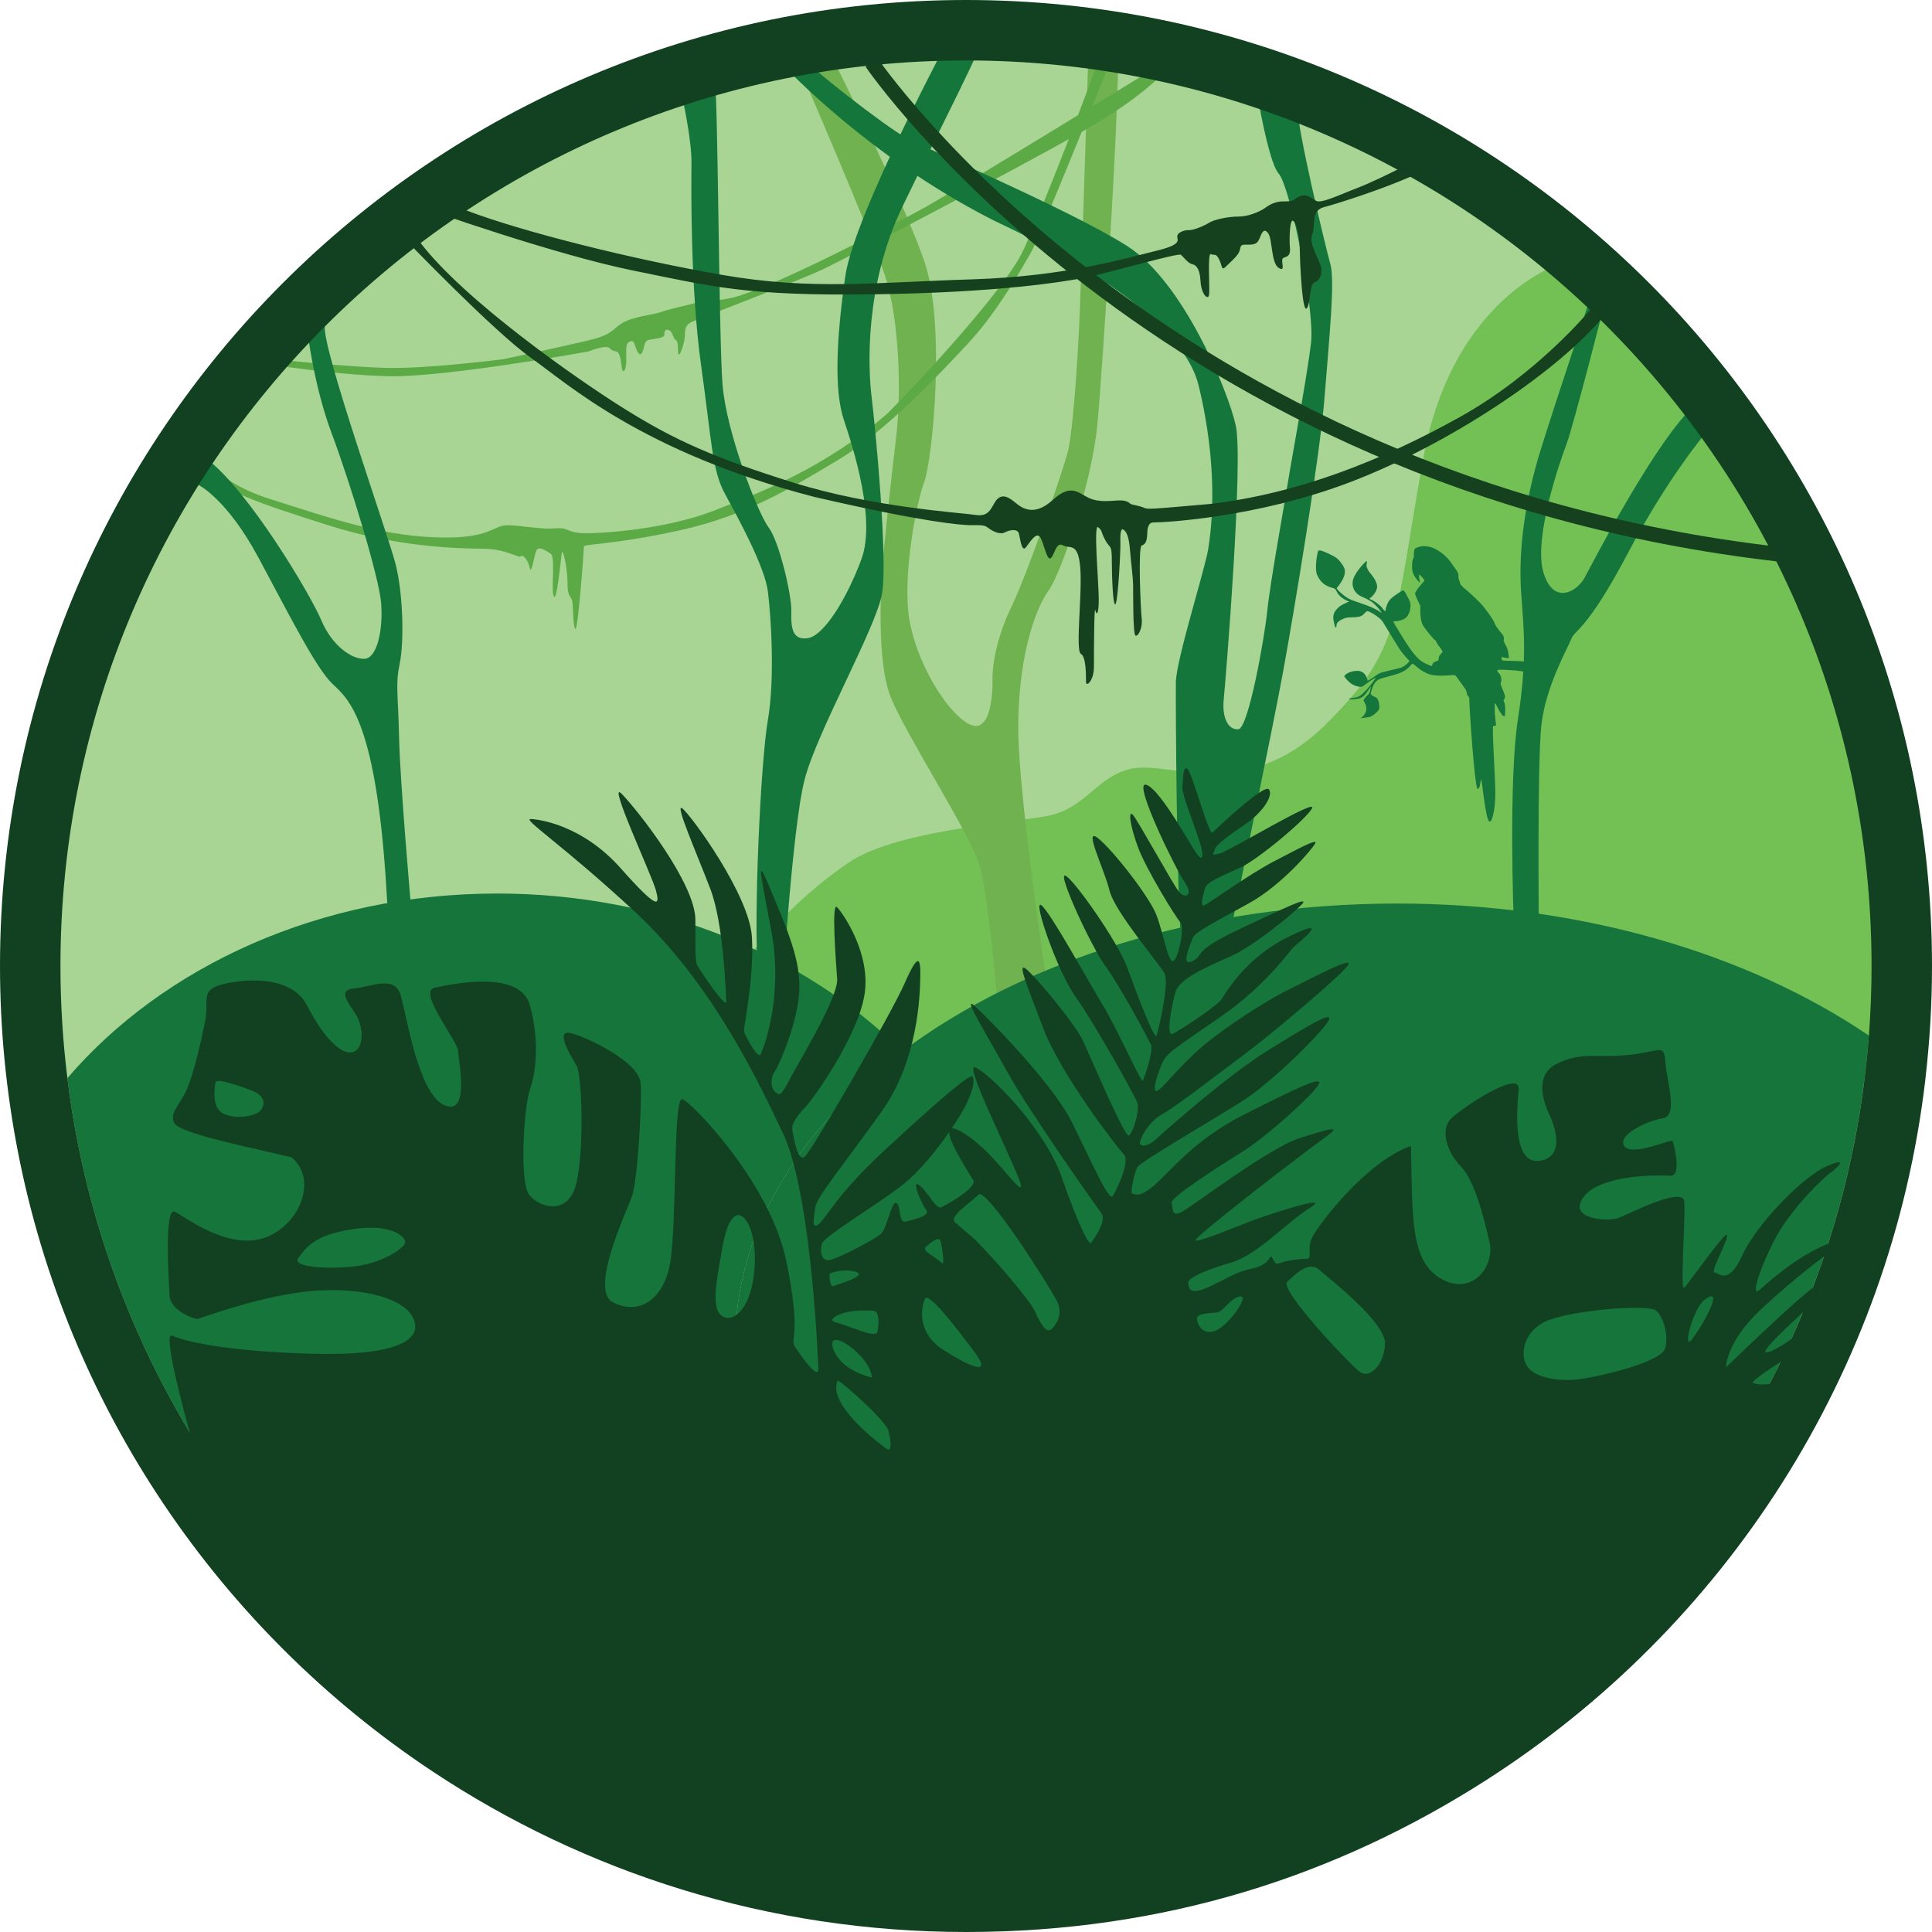 <?xml version="1.0" encoding="UTF-8"?><svg id="Logo" xmlns="http://www.w3.org/2000/svg" viewBox="0 0 568.9 568.9"><defs><style>.cls-1{fill:#15763b;}.cls-1,.cls-2,.cls-3,.cls-4,.cls-5,.cls-6,.cls-7,.cls-8,.cls-9{stroke-width:0px;}.cls-2{fill:#71b250;}.cls-3{fill:#73c055;}.cls-4{fill:#15411f;}.cls-5,.cls-10{fill:none;}.cls-6{fill:#114120;}.cls-7{fill:#a8d494;}.cls-8{fill:#5baa46;}.cls-10{stroke:#15411f;stroke-miterlimit:10;stroke-width:4.33px;}.cls-9{fill:#16753b;}</style></defs><circle class="cls-7" cx="284.59" cy="284.35" r="279.02"/><path class="cls-3" d="m459.8,77.49s-32.03,9.67-40.71,57.56c-8.68,47.89-6.11,56.08-29.05,78.59s-45.56,10.63-56.35,12.61c-10.79,1.98-13.68,12.01-25.83,14.13-12.16,2.13-44.52,4.41-58.04,13.68-13.52,9.27-22.89,19.41-31.61,30.39-8.72,10.98,46.16,29.85,47.47,31.56s258.26-.8,259.17,0,31.61,3.38,31.61,3.38l1.52-75.06-39.2-102.72-58.96-64.12Z"/><path class="cls-2" d="m308.74,292.58s-8.79-56.75-8.89-77.72c-.1-20.97,4.82-35.25,8.89-40.93,4.07-5.67,12.69-32.21,14.31-48.12,1.62-15.9,7.5-109,5.88-111.84-1.62-2.84-8.31-2.33-8.31-2.33,0,0-1.92,61.54-2.63,79.24-.71,17.7-2.15,36.14-3.46,41.71-1.3,5.57-11.86,36.06-16.66,45.99-4.8,9.93-5.71,18.23-5.61,21.27.1,3.04-.2,16.82-6.89,13.37-6.69-3.44-15.6-18.34-17.63-31-2.03-12.66,2.06-34.04,4.42-40.32,2.37-6.28,6.45-46.4,0-65.03-6.45-18.64-27.11-60.27-28.13-61.79s-9.32,3.33-9.32,3.33c0,0,21.17,48.84,25.73,62.31,4.56,13.47,4.96,35.56,3.44,48.02-1.52,12.46-4.09,36.87-4.2,39.84-.11,2.96-1.71,26.02,2.62,36.77s23.06,39.79,26,49,5.67,44.37,5.67,44.37l14.77-6.16Z"/><path class="cls-8" d="m58.75,132.7s3.95,8.97,20.87,14.28,31.55,10.59,48.42,11.24c16.87.66,16.87-3.75,21.78-3.55,4.91.2,9.67,1.27,13.68.91s3.29,1.27,8.41,1.42c5.12.15,24.16-1.11,38.34-6.64,14.18-5.52,33.18-12.87,51.31-28.82,17.27-17.68,34.64-37.78,39.25-46.8,4.61-9.02,22.79-56.47,22.79-57.64s3.75,0,3.75,0c0,0-21.68,53.74-23.7,57.13-2.03,3.39-9.32,16.87-18.28,26.54s-24.67,26.33-38.54,34.64c-13.88,8.31-27.2,16.47-46.75,20.77s-28.21,3.95-28.16,4.76-1.72,24.82-2.48,24.26-.66-6.84-.91-8.21-1.47-1.06-1.42-5.27-1.42-10.91-1.72-8.7-1.47,14.52-2.33,12.55.56-11.67-.91-12.55-3.44-2.29-4.15-1.03-1.47,7.7-2.03,5.17-2.13-4-2.63-3.34-4.05-2.13-10.84-2.23c-6.79-.1-24.82-.25-45.74-6.89-20.92-6.64-31.2-9.98-37.99-17.22-6.79-7.24,0-4.81,0-4.81Z"/><path class="cls-8" d="m148.3,105.76s-21.96,2.81-33.88,2.58c-11.93-.23-33.96-2.58-33.96-2.58l-2.43,1.3s19.98,3.34,36.47,3.72c16.49.38,58.8-7.29,58.8-7.29,0,0,4.96-2.05,6.15-1.01,1.19,1.04.76.61,2.13,1.06s1.34,4.79,1.72,5.52,1.09-.3,1.11-2.79c.03-2.48-.23-4.89.61-5.42s1.42-.86,1.92.76,1.37,3.62,2.13,2.23c.76-1.39.51-3.57,2.08-3.8s4.48-.53,4.46-1.42.2-1.9,1.37-1.42,1.19,2.56,2.08,2.99.33,3.93.81,4.2,1.8-3.75,1.8-5.75.38-3.11,2.13-3.9,31.86-12.23,38.9-15.63c7.04-3.39,53.61-27.76,75.34-39.99s27.2-20.7,27.2-20.7h-2.58s-60.7,37.42-71.57,43.34c-10.86,5.93-43.91,23.1-55.46,25.91-6.15,1.29-9.76,1.18-11.7,1.75s-6.88,1.56-9.19,2.43-8.66,1.33-11.85,3.49c-3.19,2.17-2.74,3.27-10.1,5.01-7.37,1.75-24.46,5.39-24.46,5.39Z"/><path class="cls-1" d="m58.48,142.82s8.32,4.02,17.69,21.49c9.37,17.47,16.92,32.49,21.73,37.06s13.26,10.98,16.13,64.56c4.28,1.71,6.92.13,6.92.13,0,0-3.14-35.7-3.44-48.97-.3-13.27-1.11-15.4.2-21.78s1.01-20.36-1.22-29.17c-2.23-8.81-21.43-62.77-20.85-69.98.59-7.21-5.29,0-5.29,0,0,0,1.82,16.8,7.29,31.38,5.47,14.59,13.98,42.44,14.59,50.04.61,7.6-1.11,16.21-4.86,16.41-3.75.2-9.62-3.85-12.76-11.35-3.14-7.5-21.43-38.26-33.83-47.59-5.27-3.56-6.25,4.86-2.3,7.77Z"/><path class="cls-1" d="m450.7,195.19s-.82-.44-3.74-.53-4.41-.09-4.61-.22-.34-1.04,0-.97,2.07.6,1.98.13-.17-2.04-.71-3.11-.96-1.69-.81-2.24-.18-1.1-.4-1.43-1.93-2.2-2.26-3.21-2.01-3.31-3.19-4.82-3.94-4.03-5.35-5.21-1.65-1.5-1.74-2.09-.46-1.05-.43-1.59.18-.99-.86-2.36-2.18-3.83-5.68-5.75-6.05-.44-6.29-.18-.34,1.73-.28,2.19-.44.68-.5,2.16-.15,2.75,1.29,4.56.96.78.85.18-.26-1.71.05-1.43,1.69,1.53,1.33,1.86-2.62,2.89-2.64,3.64,1.54,3.4,1.52,3.8-.22,4.15.92,5.82,3.06,3.93,3.43,4.11.28.62.83,1.35,1.59,1.95,1.28,2.26-1.01,1.05-1.01,1.49-.11.97-.4,1-1.14.34-1.43.86.21.93-.96.42-2.66-.95-4.6-3.42c-1.94-2.47-3.91-5.83-4.51-6.84s-1.77-2.69-1.35-2.67,3.2-.07,4.17-1.79.92-3.49.23-4.73-1.32-2.87-1.81-2.56-3.21,1.89-3.97,3.01-1.13,2.73-1.06,2.94-.33.17-.75-.5-1.65-1.73-2.64-2.31-1.69-.61-1.08-.98,2.08-1.97,1.99-3.45-1.74-3.51-2.13-3.94-1.03-1.58-1-2.14.33-1.59-.17-1.18-3.5,3.51-3.87,5.76,1.03,3.74,2.03,4.3,3.03,1.17,4.53,2.68,2.4,2.91,1.53,2.16-3.55-1.87-5.81-2.62c-2.26-.76-3.19-1.07-4.25-1.79s-3.01-2.45-2.73-2.72,3.42-3.82,2.03-6.16-2.24-2.8-3.57-3.47-3.62-1.76-3.92-1.26-1.14,5.18-.37,7.01c.77,1.83,1.98,3.04,3.79,3.67s1.25.03,2.23,1.71,3.45,2.57,3.45,2.57c0,0-2.34.85-3.26,1.79s-1.7,1.82-1.33,3.85.8,2.83.91.91c.5-1.08,2.62-1.91,3.64-1.91s2.86-.02,3.69-.47,1.24-1.44,1.81-1.36,3.52,1.7,4.48,3.19,4.32,7.24,5.41,8.7,2.42,2.79,2.42,2.79c0,0-1.16,1.55-2.62,1.98-1.45.42-4.96,1.13-6,1.54s-3.64,2.56-3.74,2.21-.52-2.95-3.21-2.84-3.66,1.49-3.65,1.59,1.25,1.91,2.77,2.59,2.37.65,2.91.22,3.69-2.67,3.54-2.31-1.22,1.86-2.7,3.5c-1.48,1.64-2.36,2.23-3.67,2.33s-2.1.53-.73.48,2.54-.09,3.55-.96,2.34-3.32,2.19-2.71-.32,1.77-.8,2.23-1.49,1.44-1.35,1.83.88,1.3.79,2.57-1.2,2.34-1.63,2.54,1.38-.18,2.34-.27,2.68-1.59,2.99-2.24,0-2.75-.53-3.31-2.22-.67-1.79-1.86.77-2.93,2.33-3.69,5.41-1.28,7.42-2.5,2.08-2.34,2.67-2.06,2.9,3.14,6.71,3.4,5.42-.5,5.9.18,2.71,3.69,2.93,4.09.22,1.45.61,1.83.37,0,.37,1.46c0,1.47,1.57,25.46,2.43,25.8s.86-3.37,1.11-2.61,1.06,9.34,1.99,11.69c.93,2.35,2.21-2.79,2.13-8.24s-1.06-19.49-.6-19.4.86.08.8-.38-.41-3.3-.37-4.32-.22-2.91.55-1.23,2.27,4.1,2.46,2.74.05-3.55-.32-3.99.56-.68.27-1.79-1.49-3.4-1.2-3.65.26-1.5-.07-2.21-1.76-1.64-.28-1.68c1.48-.03,8.21.29,9.15,1.23v-3.24Z"/><path class="cls-1" d="m502.5,127.18s-11.32,13.25-23.25,35.88c-11.93,22.63-15.57,22.4-16.56,25.06-.99,2.66-7.7,14.18-8.86,25.83-1.16,11.65-.71,58.04-.71,58.04l-7.39-.81s-1.57-41.18,1.22-59.26c2.79-18.08,1.77-26.08.96-37.63-.81-11.55.96-26.34,5.67-41.53,4.71-15.19,16.01-48.88,16.01-48.88h4.31s-10.59,41.63-12.62,46.9-9.72,27.65-6.84,37.63c2.89,9.98,9.93,5.82,12.16,1.72,2.23-4.1,21.17-41.03,32.97-51.36,11.8-10.33,2.94,8.41,2.94,8.41Z"/><path class="cls-1" d="m200.78,28.06s2.94,12.85,2.84,20.15c-.1,7.3-.3,37.19,2.84,59.47,3.14,22.29,3.14,30.69,7.09,37.89,3.95,7.19,11.65,21.37,12.56,28.57.91,7.19,2.13,25.53,0,37.89-2.13,12.36-4.25,57.84-2.94,74.15,1.32,16.31,6.89,10.13,6.89,10.13,0,0,3.14-52.57,6.89-66.86,3.75-14.28,21.07-44.67,22.79-54.7,1.72-10.03-1.99-49.03-3.07-57.74-1.08-8.71-2.1-32.92,9.05-56.12,11.14-23.2,25.22-50.24,24.11-51.26s-9.52,0-9.52,0c0,0-28.77,53.39-31.4,71.72-2.63,18.34-3.34,33.61-.41,42.34,2.94,8.74,9.42,29.38,5.17,40.93-4.25,11.55-11.04,22.59-15.8,23.3-4.76.71-4.96-3.39-4.86-8.08s-3.55-20.39-6.69-24.54c-3.14-4.15-12.46-27.96-13.57-42.14s-1.32-87.42-2.33-89.85-9.62,4.76-9.62,4.76Z"/><path class="cls-1" d="m291.95,64.6c4.08,2.09,55.01,24.39,60.98,48.85,5.98,24.46,3.85,42.14,2.84,48.27s-9.42,32.52-9.52,39.2.28,63.24,1.53,75.42c1.25,12.18,14.88-3.55,14.88-3.55,0,0,12.16-58.55,15.19-75.16,3.04-16.61,10.8-63.01,12.19-80.74s3.11-34.24,1.69-39.2-10.03-40.93-9.72-46.6c.3-5.67-12.76-9.12-12.76-9.12,0,0,3.85,25.32,7.29,29.17s10.64,40.16,9.52,49.76c-1.11,9.6-5.88,35.13-6.69,40.39-.81,5.27-5.37,30.29-6.18,38.39s-5.57,34.75-8.51,35.05-4.91-3.24-4.33-8.91c.58-5.67,5.85-70.4,3.52-80.63s-15.4-42.24-32.01-52.78c-16.61-10.54-59.36-28.77-65.03-31.81s-30.19-22-30.59-24.02-5.27,2.95-5.27,2.95c0,0,24.31,26.29,60.98,45.05Z"/><path class="cls-10" d="m256.66,18.42s84.44,123.73,266.75,144.73"/><path class="cls-4" d="m468.23,91.25s-15.32,18.71-38.32,31.53c-23,12.81-47.66,22.59-73.7,25.63-18.08,1.57-18.13,1.62-19.45,1.06s-3.42-.84-3.8-1.06-.89-1.09-3.24-1.06c-2.36.03-5.98.76-9.17-.76s-5.19-4.28-10.59.66-9.04,2.36-10.79.91c-1.75-1.44-3.57-2.81-5.32-1.37s-1.9,5.55-6.38,4.86-30.39-2.2-53.94-9.57c-23.55-7.37-34.95-12.54-49.46-21.58-14.51-9.04-47.2-32.01-60.22-48.94-2.99-3.64-4.82-1.36-4.82-1.36,0,0,26.44,27.5,37.23,35.1,10.79,7.6,32.82,27.88,83.57,41.03,32.21,7.45,43.08,8.28,45.96,8.31s3.98-.18,5.22.81,3.52,2.08,4.89,1.32,3.7-1.11,4.1.25.81,5.85,2.13,4.1,3.06-4.56,4.15-2.94,1.92,6.79,3.04,6.23,1.57-5.01,3.65-3.85,4.46-1.09,5.12,6.51-1.49,24.49.18,25.45,1.47,6.74,1.52,8.31c.05,1.57,2.33-.35,2.33-4.46s.05-18.44.41-16.71,1.06,1.27,1.01-3.55c-.05-4.81-1.57-21.93-.2-20.87s.71,1.2,2.13,3.82,1.92,1.05,1.92,5.91.35,14.08,1.11,12.87,1.47-15.85,1.42-17.73-.1-4.86.91-4.15,1.62,2.33,1.92,6.08.86,7.75.91,10.13c.05,2.38-.1,14.64.71,14.99s2.13-2.38,1.82-4.96-1.11-21.32,0-21.58,1.57-1.42,1.62-3.34.35-3.49,1.92-3.44,30.09-1.11,58.6-12.16c28.52-11.04,59.26-31.6,72.94-47.45,13.68-15.86-3.07-2.96-3.07-2.96Z"/><path class="cls-4" d="m411.48,49.94s-7.39,3.74-11.95,5.47c-4.56,1.72-10.48,4.61-11.95,3.75s-2.84-2.18-4.76-1.42-1.29,1.63-4.76,1.57-5.17,1.82-6.43,2.48-4,1.98-6.99,1.98-7.09.84-8.71,1.87-4.69,2.2-5.88,2.13-3.27.62-3.39,1.73,1.82,2.43-6.18,4.35c-8,1.92-26.19,7.55-54.35,8.41-28.16.86-47.1,3.29-73.54-1.32-26.44-4.61-58.55-12.63-75.19-18.95-16.64-6.32-11.37-.24-11.37-.24,0,0,37.28,13.22,60.48,17.93,23.2,4.71,33.23,7.5,70.45,6.99,37.23-.51,56.12-3.7,62.3-4.86s27.71-7.45,28.47-6.79,2.18,2.53,3.24,2.74,2.33,1.06,2.53,4.96c.2,3.9,2.28,5.94,2.53,4.01s-.51-12.42.51-11.91,1.47-.41,2.43,1.52c.96,1.92.66,3.49,1.92,2.23s3.75-3.29,4.15-4.81.15-1.77,2.33-1.72c2.18.05,2.94-.35,3.55-1.92s1.27-3.15,2.53-1.4.81,8.84,3.14,10.21.1-2.63,1.42-3.04,2.03-.81,1.82-3.04-.1-9.07,1.11-7.7,1.77,5.22,1.82,9.02c.05,3.8.71,17.37,1.92,16.71s.86-7.29,2.33-7.7,2.53-2.38,1.92-4.76-3.65-6.74-2.53-9.32c1.11-2.58-.61-7.04,3.44-8.1,4.05-1.06,16.7-5.11,25.42-8.94s-.2-3.88-.45-3.83-3.34,1.73-3.34,1.73Z"/><path class="cls-5" d="m162.69,521.73c36.5,18.77,77.9,29.37,121.76,29.37,41.14,0,80.1-9.32,114.89-25.96-54.95-2.21-103.74-19.58-137.08-45.92-25.06,23.36-60.13,39.09-99.58,42.51Z"/><path class="cls-5" d="m146.41,263.11c47.91,0,90.75,18.08,119.26,46.5,35.68-26.72,87.68-43.55,145.6-43.55,54.47,0,103.71,14.89,139.06,38.89.51-6.77.78-13.6.78-20.5,0-147.27-119.38-266.65-266.65-266.65S17.8,137.18,17.8,284.45c0,11.19.7,22.21,2.04,33.03,28.19-32.91,74.38-54.37,126.57-54.37Z"/><path class="cls-9" d="m216.5,395.72c0-33.05,18.59-63.21,49.17-86.11-28.52-28.42-71.35-46.5-119.26-46.5-52.19,0-98.38,21.46-126.57,54.37,11.02,89.23,66.12,164.8,142.85,204.25,39.45-3.42,74.51-19.16,99.58-42.51-28.55-22.56-45.76-51.69-45.76-83.49Z"/><path class="cls-9" d="m411.26,266.06c-57.92,0-109.92,16.84-145.6,43.55-30.58,22.9-49.17,53.06-49.17,86.11s17.21,60.93,45.76,83.49c33.33,26.34,82.13,43.71,137.08,45.92,83.92-40.13,143.58-122.85,150.98-220.19-35.35-24-84.59-38.89-139.06-38.89Z"/><path class="cls-6" d="m566.94,317.8c1.28-10.94,1.96-22.07,1.96-33.35C568.9,127.35,441.55,0,284.45,0S0,127.35,0,284.45c0,18.5,1.79,36.59,5.16,54.11,14.66,76.13,59.67,141.46,121.96,182.89,45.06,29.97,99.15,47.45,157.33,47.45s108.92-16.4,153.13-44.69c70.12-44.88,119.24-119.69,129.37-206.4Zm-167.6,207.34c-34.79,16.64-73.75,25.96-114.89,25.96-43.87,0-85.26-10.6-121.76-29.37-76.73-39.45-131.82-115.02-142.85-204.25-1.34-10.82-2.04-21.84-2.04-33.03C17.8,137.18,137.18,17.8,284.45,17.8s266.65,119.38,266.65,266.65c0,6.9-.26,13.74-.78,20.5-7.4,97.33-67.06,180.06-150.98,220.19Z"/><path class="cls-6" d="m538.65,345.57c.94-.53,6.97-5.49-.59-2.23-7.55,3.26-21.03,17.51-25.03,26.32-3.99,8.81-6.7,5.29-8.11,5.05-1.41-.24,3.7-8.87,3.64-10.93-.06-2.06-11.34,14.28-12.63,15.39-1.29,1.12.47-21.09,0-25.44-.47-4.35-15.86,3.47-19.03,4.82-3.17,1.35-15.57.53-10.57-6.11,4.99-6.64,21.91-6.46,25.5-6.23,3.58.23,1-9.46.7-10.22s-11.87,4.7-14.22,1.53c-2.35-3.17,6.7-7.52,11.28-8.22,4.58-.7,1.35-10.4.82-16.33-.53-5.93-1.17-3.35-10.69-2.35-9.52,1-14.04-1.06-21.45,2.7-7.41,3.76-2.75,13.45-1.81,15.45.94,2,4.93,11.98-3.17,13.04-8.11,1.06-6.58-15.33-6.11-21.15.47-5.82-16.8,5.58-19.97,8.81-3.17,3.23-1.17,9.81,2.94,13.98,4.11,4.17,6.81,15.22,8.46,22.32,1.64,7.11-5.11,15.98-14.22,10.81-9.11-5.17-8.46-17.8-8.93-39.13-13.51,4.76-27.55,23.67-29.14,27.02s.41,6.29-1.76,6.23c-2.17-.06-6.05.59-7.87,1.29-1.82.7-1.94-2.64-2.58-1.88s-1.17,2.58-5.76,3.52c-4.58.94-6.52,2.64-12.57,5.4-6.05,2.76-5.7-.18-5.87-1.41-.18-1.23,5.11-3.7,12.69-5.87,7.58-2.17,16.27-11.81,23.15-16.1s-11.28,1.7-15.98,3.41c-4.7,1.7-16.51,6.7-17.74,6.23-1.23-.47,32.72-26.49,38.07-30.31,5.35-3.82,1.88-2.76-7.28.12-9.16,2.88-31.49,19.97-34.78,21.74s-2.58-1.23-3.05-2.7c-.47-1.47,13.86-10.63,20.91-15.04,7.05-4.41,20.03-16.1,22.21-19.5,2.17-3.41-6.52.94-21.5,8.46-14.98,7.52-21.79,16.74-26.67,20.91-4.88,4.17-5.64,2.41-6.46,2.58-.82.18.47-6.52,1.59-8.05,1.12-1.53,20.39-12.81,30.2-18.92,9.81-6.11,25.2-21.85,26.08-24.32.88-2.47-5.35,1.23-17.62,8.81-12.28,7.58-30.72,23.97-33.25,26.32-2.53,2.35-4.64,2.29-4.82,1.29-.18-1,2.35-6.29,6.7-8.69,4.35-2.41,17.39-12.57,24.79-18.09,7.4-5.52,27.38-22.32,29.73-25.61,2.35-3.29-12.28,4.64-17.04,6.93s-13.98,7.81-22.56,14.33c-8.58,6.52-13.63,13.57-16.1,15.39-2.47,1.82-.35-4.82,1.06-7.93,1.41-3.11,3.94-4.41,17.39-13.75,13.45-9.34,19.86-19.09,21.5-20.56,1.64-1.47,11.46-9.28-1.53-2.94-12.98,6.34-18.51,16.51-19.97,18.56-1.47,2.06-12.28,9.16-14.33,10.1s-.29-8.34.82-12.28c1.12-3.94,9.16-7.4,16.33-10.57,7.17-3.17,20.44-14.28,21.27-15.74.82-1.47-4.64,1.12-18.92,7.87-14.28,6.76-9.81,7.28-13.63,9.28-3.82,2-.53-5.05.06-6.81.59-1.76,7.23-4.99,16.8-10.34,9.58-5.35,18.51-15.98,19.27-17.51.76-1.53-4.64,1.41-12.1,5.29-7.46,3.88-18.74,12.04-20.44,12.92-1.7.88-.35-3.23.12-5.05.47-1.82,5.17-3.64,10.34-5.99s19.56-14.39,21.15-17.51c1.59-3.11-23.91,12.34-27.02,13.28-3.11.94-1.94.12-1.64-1.17s4.41-4.29,9.16-7.52,8.17-8.17,6.81-10.1c-1.35-1.94-15.69,11.81-16.68,12.69s-5.99-17.57-7.28-18.7-1.35,2.31-1.53,5.3c-.18,3,5.87,16.45,5.87,19.74s-2.7-1.82-4.03-3.88c-1.33-2.06-9.42-16.33-12.77-16.57-3.35-.23,8.99,25.03,11.63,28.79,2.64,3.76.12,5.05-1.76,2.7-1.88-2.35-11.98-20.85-13.51-22.56-1.53-1.7-.82,3.35,1.53,9.63,2.35,6.29,11.1,20.62,12.45,21.97,1.35,1.35-.59,10.69-2.11,11.4-1.53.7-2.94-8.46-5.05-13.75-2.11-5.29-12.69-18.92-17.15-22.44-4.46-3.52,1.88,9.05,3.41,15.39,1.53,6.34,14.75,21.62,16.21,24.44,1.47,2.82-1.76,16.8-2.35,18.33-.59,1.53-5.99-12.81-8.69-20.21-2.7-7.4-15.86-26.14-18.21-26.91-2.35-.76,7.75,21.09,11.87,26.67,4.11,5.58,12.57,21.27,13.39,23.15.82,1.88-1.94,9.52-2.35,10.57-.41,1.06-7.52-15.22-11.87-22.32-4.35-7.11-15.45-27.43-18.09-29.37-2.64-1.94,4.82,19.68,10.16,27.08,5.35,7.4,17.21,28.67,18.09,31.02.88,2.35-1.29,9.16-2.47,9.75-1.17.59-11.28-23.09-13.51-27.96-2.23-4.88-14.28-19.27-16.8-21.15-2.53-1.88.12,4.29,5.17,17.62s21.68,35.01,23.67,37.01-2.17,10.69-3.29,12.34c-1.12,1.64-6.4-10.57-12.1-21.97-5.7-11.4-24.79-30.72-28.55-34.07-3.76-3.35,3.23,7.87,9.75,19.62,6.52,11.75,25.91,39.18,27.61,41.47,1.7,2.29-2.53,7.87-3.05,8.69-.53.82-3.41-4.29-8.58-19.15-5.17-14.86-21.85-31.25-25.61-32.55-3.76-1.29,14.75,34.31,13.51,35.25s-8.52-11.16-17.62-16.33c-1.33-.75-2.2-1.01-2.74-.93,1.98-2.95,3.51-5.54,4.27-7.14,2.2-4.63,2.47-6.87,1.89-8.11-.57-1.23-11.59,8.42-25.86,21.63s-17.1,19.86-19.39,21.79-1.53-2-1.06-5.05c.47-3.05,8.69-12.87,19.5-28.08,10.81-15.22,11.28-34.13,11.4-39.71.12-5.58-.59-7.23-4.58,1.88-3.99,9.11-27.32,49.35-29.43,51.11s-3.23-5.46-3.64-7.64c-.41-2.17,1.7-4.76,3.99-7.17,2.29-2.41,14.92-20.15,17.15-32.43,2.23-12.28-6.23-24.32-7.98-26.2-1.75-1.88-.36,15.8,0,21.15.35,5.35-10.99,23.91-13.75,29.14-2.76,5.23-3.11,5.4-4.58,3.99-1.47-1.41-1.17-4.41,0-5.99,1.17-1.59,6.58-13.98,7.17-23.26s-3.64-18.68-8.28-29.84c-4.64-11.16-3.17-5.7-.24,10.22,4.23,20.27-1.94,36.01-2.82,37.83-.88,1.82-4.7-5.82-4.93-6.7-.24-.88,3-15.04,2.35-27.61-.65-12.57-18.27-36.48-20.56-38.07-2.29-1.59,4.46,13.63,8.34,23.85,3.88,10.22,4.49,30.19,4.64,32.94.15,2.75-8.13-9.65-8.55-10.57-.42-.93-.62-2.51-.53-13.26.09-10.75-17.18-32.6-21.68-37.19-4.49-4.58,8.81,23.79,10.05,28.37,1.23,4.58.79,6.08-10.4-6.52-11.19-12.6-23.79-14.36-26.44-14.45-2.64-.09,9.16,7.4,30.49,27.14,21.32,19.74,34.54,45.82,42.91,63.62,8.99,16.21,11.1,66.71,11.28,70.85.18,4.14-5.2-3.7-6.87-6.17-1.67-2.47,2.11-2.82-2.64-25.55-4.76-22.73-27.49-46.17-30.49-47.41s-1.41,40.18-4.05,50.23c-2.64,10.05-9.87,13.13-16.57,9.52-6.7-3.61,3.88-26.17,5.64-30.84,1.76-4.67,3.08-27.67,2.64-33.66-.44-5.99-14.89-13.13-20.27-14.63-5.38-1.5-.18,6.79,1.41,9.52,1.59,2.73,2.29,24.23,0,34.37-2.29,10.13-10.93,7.4-13.92,3.7-3-3.7-1.59-26,.18-31.02,1.76-5.02,2.91-14.19,0-24.85-2.91-10.66-23.35-6.17-28.2-5.11-4.85,1.06,6.96,15.77,7.05,18.51s3.61,19.39-4.05,16.04c-7.67-3.35-11.1-26.44-12.87-32.43s-8.81-2.38-13.75-1.94c-4.93.44-1.67,4.14.53,7.58,2.2,3.44,2.64,9.96-.7,11.1-3.35,1.15-8.72-4.05-13.57-13.57s-19.65-7.84-25.55-6.17-3.44,4.85-4.41,10.05c-.97,5.2-3.35,15.77-5.46,20.62-2.11,4.85-5.29,6.96-3.7,10.05s23.18,7.31,34.49,10.05c7.96,6.61,2.26,20.36-8.23,23.79-10.49,3.44-22.82-5.99-26.08-7.75-3.26-1.76-1.85,20.09-1.61,24.67.24,4.58,7.52,7.05,8.31,6.87.79-.18,19.65-7.23,34.37-8.28,14.72-1.06,26.88,2.38,29.26,8.46,2.38,6.08-5.02,10.93-31.37,10.05-26.35-.88-36.48-3.88-39.83-5.29-3.35-1.41,5.91,31.07,5.91,31.07,0,0,36.46,64.07,101.19,96.25,64.73,32.18,98.66,32.09,141.49,32,42.83-.09,86.85-18.47,123.44-38.53,36.59-20.07,64.57-54.88,64.57-54.88,0,0,19.75-24.18,34.6-51.9-1.47.52-4.69.43-5.65-.08-.98-.51,8.62-6.53,9.26-6.93.46-.94.92-1.88,1.36-2.83,14.93-31.57,12.15-31.49,12.15-31.49-10.39,3.93-19.04,12.4-21.04,13.99-2,1.59-.82-3.94,4.11-13.98,4.93-10.05,15.74-19.92,16.68-20.44Zm-462.16-18.33c-1.35,1.29-6.76,2.53-10.69.7-3.94-1.82-2.35-9.16-2.35-9.16.21-1.39,6.05.59,10.69,2.35,4.64,1.76,3.7,4.82,2.35,6.11Zm27.08,45.76c-8.69.76-17.64-.06-15.74-2.58,2.16-2.88,4.52-6.7,15.86-8.46,11.34-1.76,15.57,2.06,15.63,3.76.06,1.7-7.05,6.52-15.74,7.28Zm118.14,4.29c-1.7,9.69-6.99,12.69-9.75,9.63-2.76-3.05-.29-12.98.94-20.68.11-.71,1.82-9.46,5.05-8.34s5.46,9.69,3.76,19.39Zm22.56-2.29s3.73-1.62,7.7-.53c3.97,1.09-5.46,3.76-6.52,4.23-1.06.47-1.26-2.88-1.17-3.7Zm13.04,10.99c1.76.23,1.47,4.17,1.06,6.22s-8.69-1.99-12.1-2.75c-3.41-.76,1.35-3.18,5.52-3.47,0,0,3.76-.24,5.52,0Zm-12.21,9.28c.83-3.11,11.27,4.52,11.62,10.34-10.1-2.41-12-8.93-11.62-10.34Zm15.91,31.31c-1.79-1.26-17.65-13.07-14.33-20.09,2.39,1.25,14.04,11.93,14.86,14.63.82,2.7,1.26,6.73-.53,5.46Zm3-72.32c-1.47-.94-2.76,7.4-4.58,9.05-1.82,1.64-12.92,7.46-15.27,7.75s-2.79-2.58-2.13-4.83c.66-2.25,16.04-11.28,23.88-17.45,4.81-3.78,9.87-10.07,13.57-15.43,0,3.23,6.3,12.73,7.14,14.22,1.16,2.06-7.56,7.05-9.32,7.87-1.76.82-3.64-3.99-6.46-6.34-2.82-2.35.53,5.46,1.88,7.17,1.35,1.7-3.35,2.76-5.87,3.41-2.53.65-1.35-4.46-2.82-5.4Zm13.04,17.44c-1.41-1.58-5.98-3.35-4.35-4.63,1.75-1.37,3.94-3.47,4.35-1.29.41,2.17,1.41,7.5,0,5.93Zm.73,25.8c-7.38-4.7-6.81-11.76-5.42-15.04.94-2.23,8.93,8.05,14.57,15.63s-1.76,4.11-9.14-.59Zm31.82-6.11c-1.59,1.53-3.41-2.11-4.93-5.4-1.53-3.29-11.98-15.45-17.86-21.27,0,0-3.76-3.17-5.64-4.82-1.88-1.64,4.58-5.7,6.93-8.11,2.35-2.41,20.97,27.08,23.03,31.14,2.06,4.05.06,6.93-1.53,8.46Zm48.76.24c-3.7,1.76-5.46-.88-5.87-2.88-.41-2,2.52-1.93,5.87-2.29,1.84-.19,3.94-4.29,6.81-4.7s-3.11,8.11-6.81,9.87Zm42.06,12.34c-2.82-2.06-23.92-24.33-21.38-26.55,2.13-1.87,6.17-6.34,9.4-3.52,3.23,2.82,19.68,15.51,19.39,21.85-.29,6.34-4.58,10.28-7.4,8.22Zm89.82-6.76c-1.47,3.88-18.09,7.87-24.44,8.81-6.34.94-13.57-.18-15.98-3.52-2.41-3.34-1.29-9.82,4.58-13.05,5.87-3.23,26.82-5.24,32.43-3.94,2.53.58,4.88,7.82,3.41,11.69Zm7.64-2.47c-2.38,2.47.74-9.74,4.23-12.16,6.34-4.41-1.85,9.69-4.23,12.16Zm30.61-1.11s-7.13,5.16-8.58,4.55c-1.45-.62,12.01-12.66,12.01-12.66l-3.42,8.12Zm-9.99-8.05c10.13-9.47,19.28-16.1,19.28-16.1l-3.24,9.26c-4.14,2.41-25.82,23.45-26.17,23.76-.35.31,0-7.45,10.13-16.92Z"/></svg>